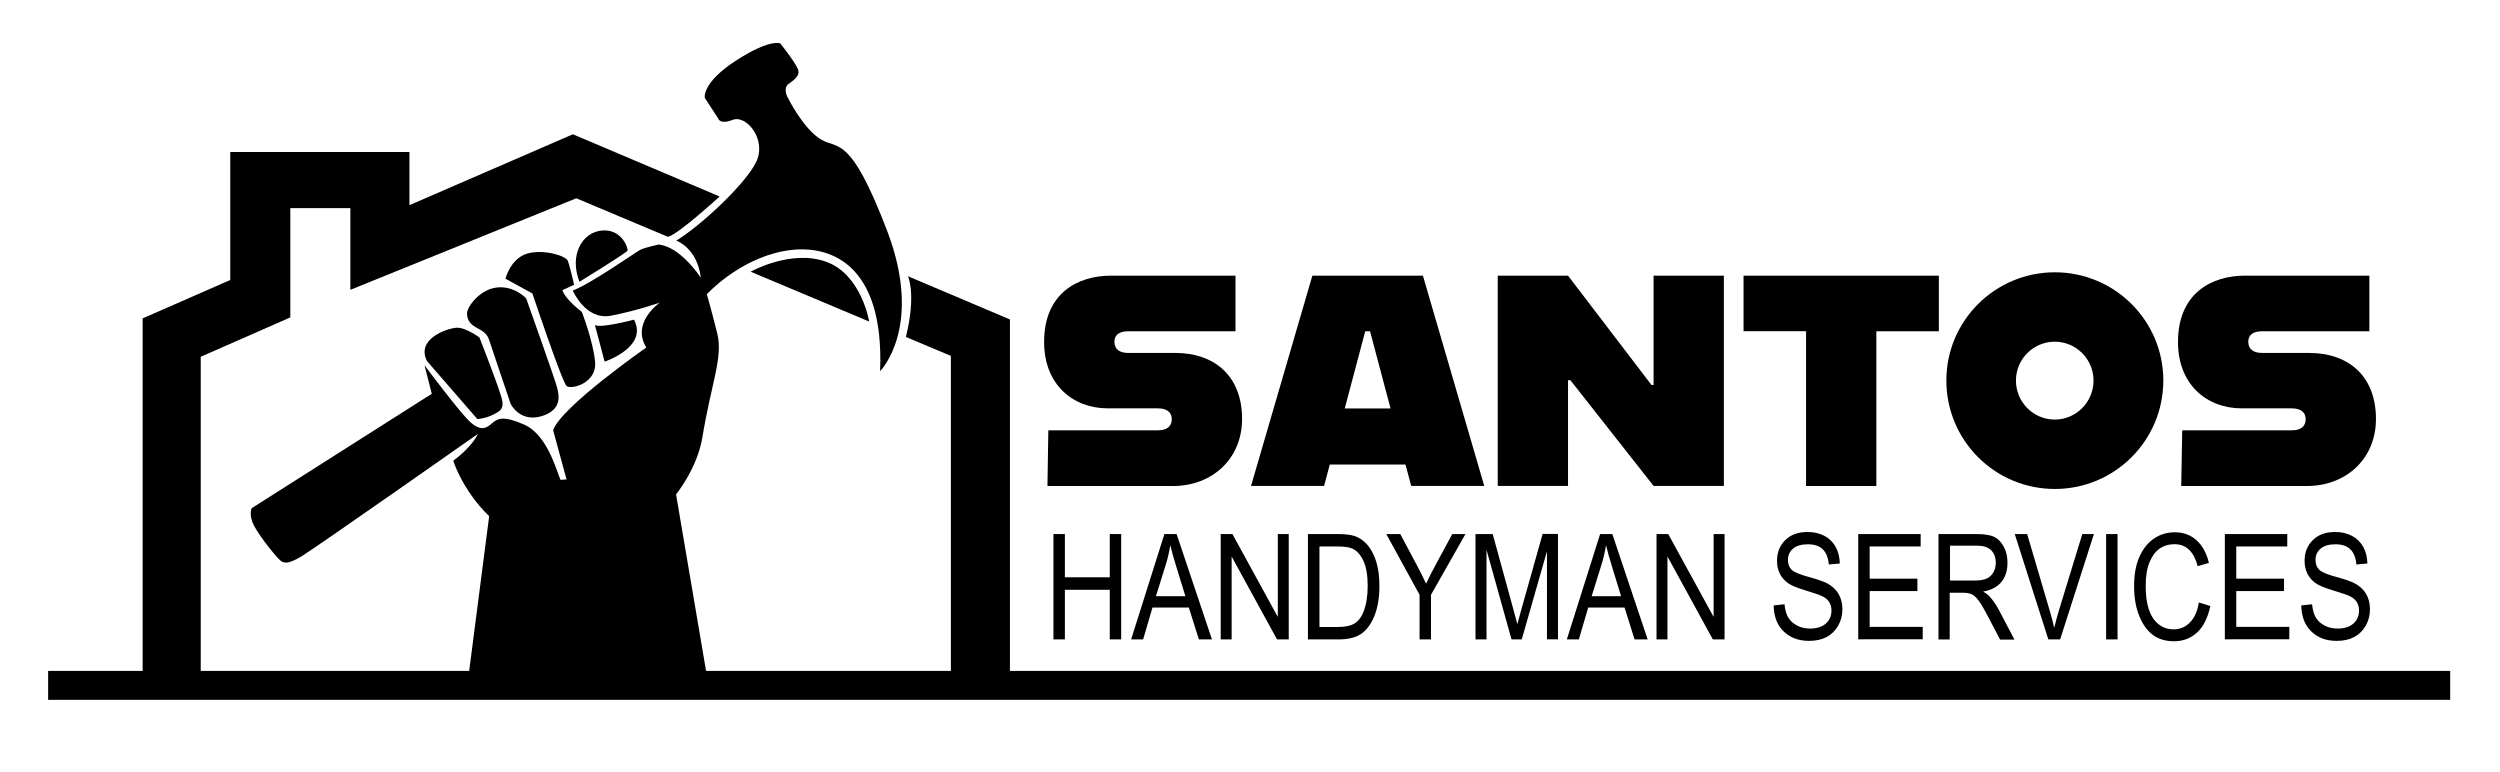 <?xml version="1.0" encoding="utf-8"?>
<!-- Generator: Adobe Illustrator 26.5.0, SVG Export Plug-In . SVG Version: 6.00 Build 0)  -->
<svg version="1.1" id="Layer_1" xmlns="http://www.w3.org/2000/svg" xmlns:xlink="http://www.w3.org/1999/xlink" x="0px" y="0px"
	 viewBox="0 0 2539.5 784.4" style="enable-background:new 0 0 2539.5 784.4;" xml:space="preserve">
<g>
	<path d="M882.9,326.6l-120.4-50.6c0,0,41.2-23.2,77-10C875.2,279.1,882.9,326.6,882.9,326.6z"/>
	<path d="M922.3,280.6c0,0,8.7,18.3-2.1,61.7l45.7,19.2v337h60v-374L922.3,280.6z"/>
	<path d="M731,199.6c0,0-43.7,40-52.7,40.9l-92.9-39.1l-229.5,93v-83h-61v111l-91,40v336h-59v-375l89-39v-130h182v54l166-72
		L731,199.6z"/>
</g>
<g>
	<path d="M438.6,400L255.7,516.2c0,0-3.5,6.6,2.4,17.9c5.9,11.4,25.1,35.3,28.3,36.4c3.1,1.2,6,2.8,19.6-5.2
		c13.6-8.1,179.4-124.5,179.4-124.5s-4.8,12.2-25,27.2c0,0,23.1,74.5,101,89.7s143-58.3,152.1-113.6c9.1-55.3,21.1-81.2,15.1-105.3
		s-10.6-39.9-10.6-39.9s31.8-35.1,77.9-43.8S898.5,266.9,894,377c0,0,44.6-44.6,7.1-142.7S851.3,152,834,141.7
		c-17.3-10.3-32.4-39.8-34.2-43.3c-1.8-3.6-3-9.7,0.7-12.7c3.6-3,13.2-8,10-15.6c-3.2-7.6-17.8-25.9-17.8-25.9s-9.9-5.4-45,17.3
		c-35.1,22.7-31.8,37.9-31.8,37.9l13.7,21c0,0,1.3,6.5,14.9,1.3c13.5-5.2,34.7,19.8,23.6,42.9c-11.2,23.2-58.5,66.4-81.2,79.8
		c0,0,21.3,7.2,25,37.7c0,0-20.5-31.6-42.9-33.7c0,0-14.1,3-18.7,5.4s-50.8,34.9-68.5,41.3c0,0,13,30.5,38.7,25.6
		c25.7-4.9,49.7-13.3,49.7-13.3s-29.3,20.3-13.7,45.6c0,0-87.1,60.7-94.6,84.1l15.6,57.2c0,0-5,2.5-9.8-11.1
		c-4.8-13.6-14.7-42.9-35.2-51.9c-20.6-9-26.8-6.6-32.6-1.4c-5.9,5.2-11.5,8.3-22-1S431.2,371,431.2,371L438.6,400z"/>
	<path d="M588.6,286.2c0,0,47.8-29.3,48.8-31.6c1-2.3-6-22.6-26.4-20.4C590.6,236.4,578.3,259.9,588.6,286.2z"/>
	<path d="M571.3,294.7l11.9-5.4c0,0-4.4-19.4-6.5-24.5s-25.4-12.2-41.8-7c-16.4,5.2-21.5,25.3-21.5,25.3l27.4,15
		c0,0,30.1,90,34.8,94c4.7,4,31-3,28.9-24.6c-2.1-21.6-13.5-50.7-13.5-50.7S574.3,304.4,571.3,294.7z"/>
	<path d="M644,324.7c0,0-34.7,9.2-39.7,5.4l9.9,37.3C614.2,367.3,658.7,352.6,644,324.7z"/>
	<path d="M518.7,410.2c0,0,9.2,19.3,31.6,12.5c22.4-6.8,16.7-23.4,15.8-28.4c-0.9-5-31.6-91.2-31.6-91.2s-11.9-13-29.6-11.1
		c-17.7,1.9-30.6,19.9-30.5,26.3s2.8,10.5,8.5,13.9c5.7,3.3,11.5,5.4,14,13.2S518.7,410.2,518.7,410.2z"/>
	<path d="M433.7,366.7l51.2,59c0,0,7.9-0.5,14.7-3.9s11.9-5.2,10.8-13.8c-1.1-8.6-23.4-65.2-23.4-65.2s-14.1-10.4-23.2-9.9
		S422.3,344,433.7,366.7z"/>
</g>
<polygon points="682.8,479 720.1,698.5 474.4,698.5 501,492.5 "/>
<rect x="48.9" y="681.5" width="2440" height="29.4"/>
<g>
	<g>
		<path d="M1064.9,437.1h111.4c9.5,0,14-4.3,14-11.3c0-6.7-4.6-11-14.3-11h-50.7c-35.7,0-64.7-24.4-64.7-67.4
			c0-49.4,33.9-67.4,68.1-67.4H1255v56.5h-109c-8.2,0-14,3.1-14,10.7c0,7.9,5.8,11.3,14,11.3h47.6c40.9,0,68.1,24.1,68.1,67.1
			c0,40.6-30.5,68.1-70.2,68.1H1064L1064.9,437.1z"/>
		<path d="M1427.7,471.9h-76.9l-5.8,21.7h-74.2l62.3-213.6h112.3l62.3,213.6h-74.2L1427.7,471.9z M1412.5,414.9l-20.8-78.4h-4.9
			l-20.8,78.4H1412.5z"/>
		<path d="M1521.4,280h71.4l84.8,111.1h2.1V280h71.4v213.6h-71.4l-84.5-107.4h-2.4v107.4h-71.4V280z"/>
		<path d="M1834.6,336.4h-63.5V280h198.4v56.5H1906v157.2h-71.4V336.4z"/>
		<path d="M1977.1,386.5c0-60.7,49.4-109.9,110.2-109.9c60.7,0,110.2,49.1,110.2,109.9c0,61-49.4,110.2-110.2,110.2
			C2026.5,496.7,1977.1,447.5,1977.1,386.5z M2126.6,386.5c0-21.7-17.7-39.4-39.4-39.4c-21.7,0-39.4,17.7-39.4,39.4
			c0,22,17.7,39.7,39.4,39.7C2108.9,426.2,2126.6,408.5,2126.6,386.5z"/>
		<path d="M2216.7,437.1h111.4c9.5,0,14-4.3,14-11.3c0-6.7-4.6-11-14.3-11h-50.7c-35.7,0-64.7-24.4-64.7-67.4
			c0-49.4,33.9-67.4,68.1-67.4h126.3v56.5h-109c-8.2,0-14,3.1-14,10.7c0,7.9,5.8,11.3,14,11.3h47.6c40.9,0,68.1,24.1,68.1,67.1
			c0,40.6-30.5,68.1-70.2,68.1h-127.6L2216.7,437.1z"/>
	</g>
	<g>
		<path d="M1070.1,649.5v-107h11.6v43.9h45.6v-43.9h11.6v107h-11.6v-50.4h-45.6v50.4H1070.1z"/>
		<path d="M1149,649.5l33.8-107h12.4l35.9,107h-13.3l-10.2-32.4h-36.9l-9.5,32.4H1149z M1174.2,605.6h29.9l-9.1-29.6
			c-2.8-9.1-4.9-16.5-6.2-22.2c-1.1,6.9-2.7,13.7-4.8,20.4L1174.2,605.6z"/>
		<path d="M1240,649.5v-107h11.9l46.1,84.2v-84.2h11.1v107h-11.9l-46.1-84.2v84.2H1240z"/>
		<path d="M1328.6,649.5v-107h30.3c7.5,0,13.2,0.7,17.1,2c5.1,1.7,9.5,4.8,13.3,9.3c3.7,4.5,6.7,10.2,8.8,17.1
			c2.1,6.9,3.1,15.1,3.1,24.5c0,12.1-1.8,22.4-5.3,30.8c-3.6,8.4-8.1,14.4-13.7,18c-5.6,3.5-12.9,5.3-21.9,5.3H1328.6z
			 M1340.2,636.9h18.7c7.5,0,13.3-1.2,17.2-3.7c3.9-2.5,6.9-6.4,9-11.9c2.8-7.3,4.2-15.9,4.2-26.1c0-10.9-1.5-19.4-4.4-25.6
			c-2.9-6.2-6.7-10.4-11.4-12.4c-3.1-1.4-8.1-2.1-14.8-2.1h-18.4V636.9z"/>
		<path d="M1442,649.5v-45.3l-33.8-61.7h14.2l17.2,32.3c3.4,6.4,6.4,12.4,9,18.1c2.6-5.6,5.8-11.9,9.6-18.9l17-31.5h13.4l-35,61.7
			v45.3H1442z"/>
		<path d="M1498.8,649.5v-107h17.5l20.8,75.8l4.2,15.8c1-3.9,2.6-9.7,4.7-17.2l21-74.5h15.6v107h-11.2V560l-25.6,89.5h-10.4
			l-25.4-91v91H1498.8z"/>
		<path d="M1591.6,649.5l33.8-107h12.4l35.9,107h-13.3l-10.2-32.4h-36.9l-9.5,32.4H1591.6z M1616.8,605.6h29.9l-9.1-29.6
			c-2.8-9.1-4.9-16.5-6.2-22.2c-1.1,6.9-2.7,13.7-4.8,20.4L1616.8,605.6z"/>
		<path d="M1682.7,649.5v-107h11.9l46.1,84.2v-84.2h11.1v107h-11.9l-46.1-84.2v84.2H1682.7z"/>
		<path d="M1801.7,615l11-1.2c0.6,5.9,1.9,10.5,4,13.8c2.1,3.3,5,5.9,8.9,7.9c3.8,2,8.2,3,13,3c6.9,0,12.3-1.7,16.1-5.1
			c3.8-3.4,5.7-7.8,5.7-13.2c0-3.2-0.7-5.9-2.1-8.3c-1.4-2.4-3.5-4.3-6.3-5.8c-2.8-1.5-8.8-3.6-18.1-6.4c-8.3-2.5-14.2-4.9-17.7-7.4
			c-3.5-2.5-6.2-5.6-8.2-9.5c-1.9-3.8-2.9-8.1-2.9-13c0-8.7,2.8-15.7,8.4-21.2c5.6-5.5,13.1-8.2,22.6-8.2c6.5,0,12.2,1.3,17.1,3.9
			c4.9,2.6,8.7,6.3,11.4,11.1s4.1,10.5,4.3,17l-11.2,1c-0.6-7-2.7-12.1-6.2-15.5s-8.6-5-15.1-5c-6.6,0-11.6,1.5-15,4.4
			c-3.5,2.9-5.2,6.8-5.2,11.4c0,4.3,1.3,7.7,3.8,10.1c2.5,2.4,8.2,4.8,17.1,7.2c8.7,2.4,14.7,4.5,18.2,6.2
			c5.4,2.7,9.4,6.3,12.1,10.8c2.7,4.4,4.1,9.8,4.1,15.9c0,6.1-1.4,11.7-4.3,16.7c-2.9,5-6.8,8.9-11.7,11.5
			c-4.9,2.6-10.9,3.9-17.8,3.9c-10.9,0-19.5-3.3-26-9.8C1805.2,635,1801.9,626.2,1801.7,615z"/>
		<path d="M1887.6,649.5v-107h63.4v12.6h-51.8v32.7h48.5v12.6h-48.5v36.4h53.9v12.6H1887.6z"/>
		<path d="M1969.1,649.5v-107h38.9c8.1,0,14.1,1,18,3s7,5.3,9.5,10c2.5,4.6,3.7,10,3.7,16.2c0,8.1-2.1,14.6-6.3,19.6
			c-4.2,5-10.3,8.2-18.4,9.6c3.3,2,5.7,3.9,7.4,6c3.5,4.1,6.5,8.6,9.1,13.7l15.3,29.1h-14.6l-11.7-22.3c-4.5-8.7-8-14.6-10.3-17.6
			s-4.5-5.1-6.7-6.1c-2.2-1-5.2-1.6-9.1-1.6h-13.4v47.5H1969.1z M1980.7,589.7h25c5.5,0,9.6-0.7,12.4-2c2.8-1.3,5.1-3.4,6.7-6.2
			c1.7-2.8,2.5-6.1,2.5-9.9c0-5.4-1.6-9.6-4.7-12.7c-3.2-3.1-7.9-4.6-14.1-4.6h-27.7V589.7z"/>
		<path d="M2080.7,649.5l-34.1-107h12.6l22.9,77.8c1.8,6,3.3,11.9,4.6,17.5c1.4-5.9,2.9-11.7,4.7-17.5l23.8-77.8h11.8l-34.3,107
			H2080.7z"/>
		<path d="M2139.4,649.5v-107h11.6v107H2139.4z"/>
		<path d="M2233.6,612l11.7,3.6c-2.6,12-7.1,21-13.5,26.9c-6.4,5.9-14.3,8.9-23.5,8.9c-8.1,0-15.1-2-20.8-6
			c-5.8-4-10.5-10.3-14.2-19.1c-3.7-8.8-5.5-19.1-5.5-31c0-11.8,1.8-21.8,5.5-29.9c3.7-8.2,8.7-14.3,14.9-18.5
			c6.3-4.2,13.3-6.2,21-6.2c8.5,0,15.8,2.6,21.8,7.9s10.4,13,12.8,23.2l-11.4,3.3c-3.9-14.8-11.7-22.3-23.5-22.3
			c-5.8,0-10.9,1.5-15.2,4.5c-4.3,3-7.7,7.7-10.3,14c-2.6,6.3-3.8,14.3-3.8,24c0,14.7,2.6,25.7,7.7,33c5.2,7.3,12,11,20.6,11
			c6.3,0,11.8-2.2,16.4-6.8C2229,628,2232.1,621.1,2233.6,612z"/>
		<path d="M2260,649.5v-107h63.4v12.6h-51.8v32.7h48.5v12.6h-48.5v36.4h53.9v12.6H2260z"/>
		<path d="M2337.6,615l11-1.2c0.6,5.9,1.9,10.5,4,13.8c2.1,3.3,5,5.9,8.9,7.9c3.8,2,8.2,3,13,3c6.9,0,12.3-1.7,16.1-5.1
			c3.8-3.4,5.7-7.8,5.7-13.2c0-3.2-0.7-5.9-2.1-8.3c-1.4-2.4-3.5-4.3-6.3-5.8c-2.8-1.5-8.8-3.6-18.1-6.4c-8.3-2.5-14.2-4.9-17.7-7.4
			c-3.5-2.5-6.2-5.6-8.2-9.5c-1.9-3.8-2.9-8.1-2.9-13c0-8.7,2.8-15.7,8.4-21.2c5.6-5.5,13.1-8.2,22.6-8.2c6.5,0,12.2,1.3,17.1,3.9
			c4.9,2.6,8.7,6.3,11.4,11.1s4.1,10.5,4.3,17l-11.2,1c-0.6-7-2.7-12.1-6.2-15.5s-8.6-5-15.1-5c-6.6,0-11.6,1.5-15,4.4
			c-3.5,2.9-5.2,6.8-5.2,11.4c0,4.3,1.3,7.7,3.8,10.1c2.5,2.4,8.2,4.8,17.1,7.2c8.7,2.4,14.7,4.5,18.2,6.2
			c5.4,2.7,9.4,6.3,12.1,10.8c2.7,4.4,4.1,9.8,4.1,15.9c0,6.1-1.4,11.7-4.3,16.7c-2.9,5-6.8,8.9-11.7,11.5
			c-4.9,2.6-10.9,3.9-17.8,3.9c-10.9,0-19.5-3.3-26-9.8C2341.2,635,2337.9,626.2,2337.6,615z"/>
	</g>
</g>
</svg>
